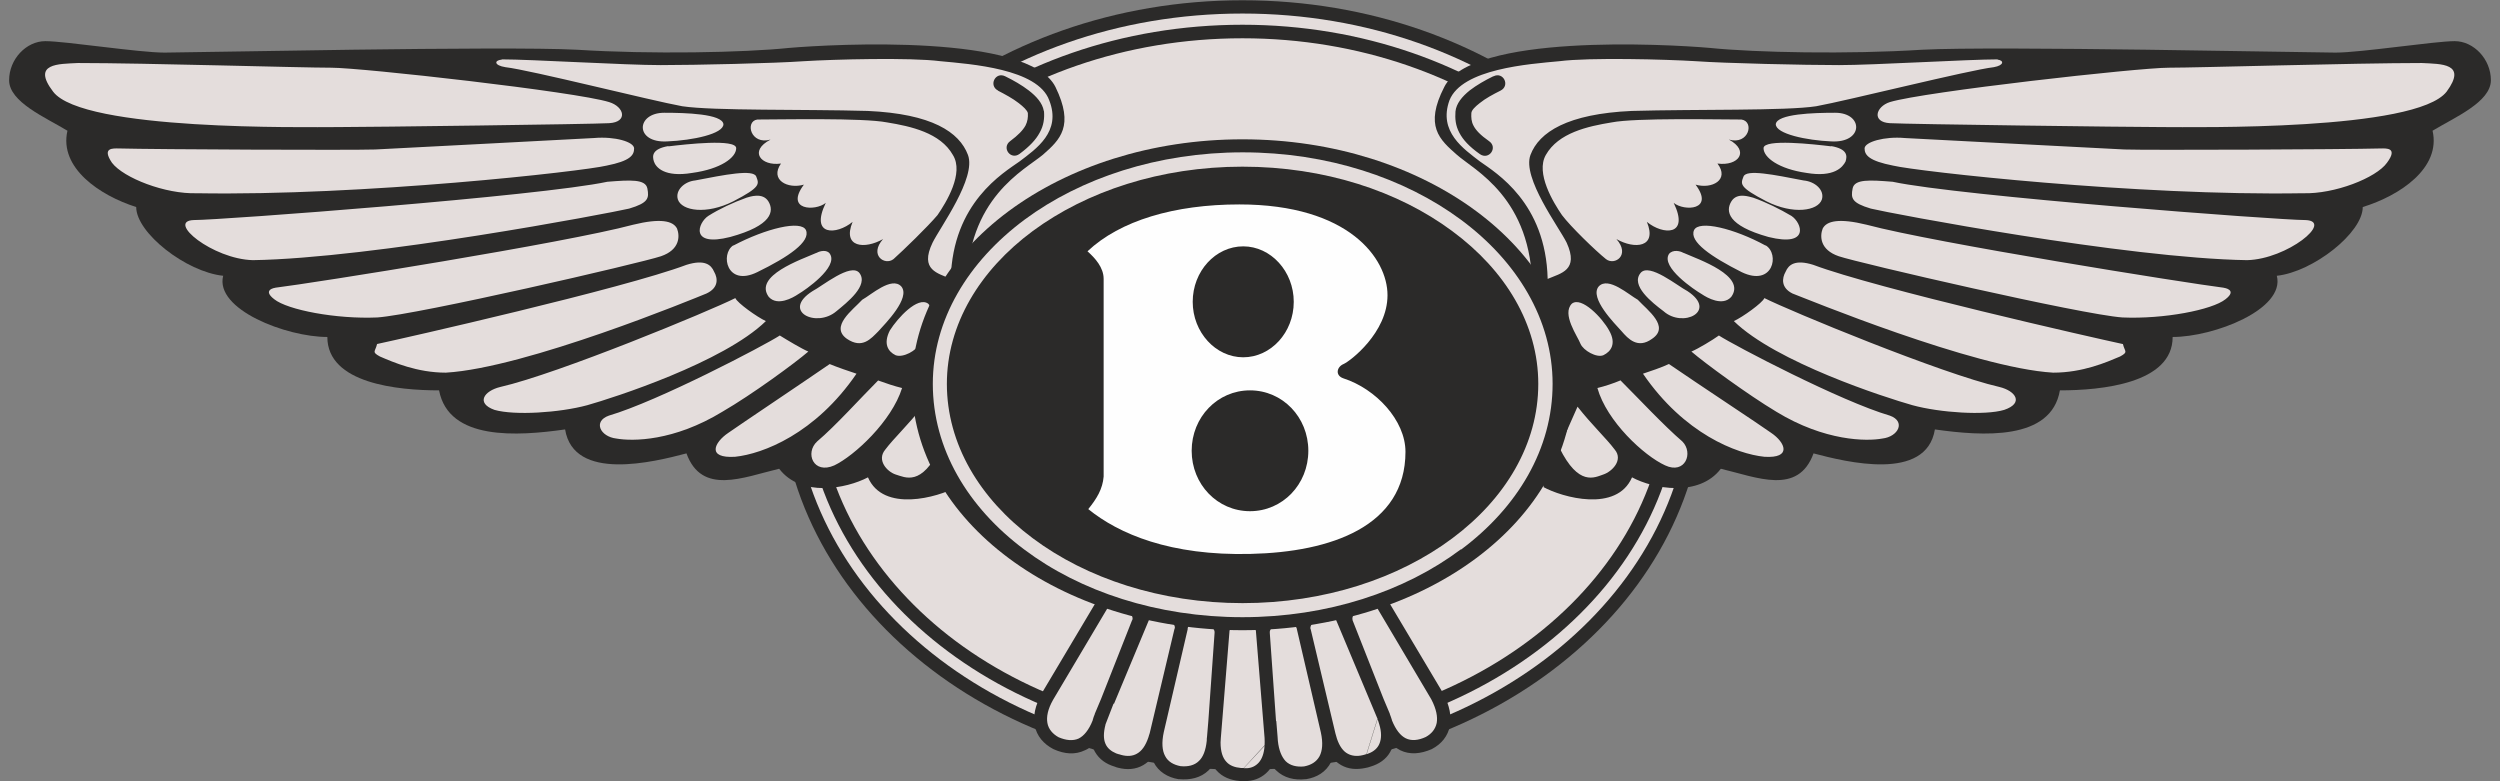 

<!-- Creator: CorelDRAW X6 -->
<svg xmlns="http://www.w3.org/2000/svg" x="0" y="0" xml:space="preserve" width="96mm" height="30mm" version="1.1" style="shape-rendering:geometricPrecision; text-rendering:geometricPrecision; image-rendering:optimizeQuality; fill-rule:evenodd; clip-rule:evenodd"
viewBox="0 0 9600 3000"
 xmlns:xlink="http://www.w3.org/1999/xlink">
 <rect x="0" y="0" width="9600" height="3000" fill="#808080" stroke="none"/>
 <defs>
  <style type="text/css">
   <![CDATA[
    .fil0 {fill="#2B2A29"}
    .fil1 {fill="#E4DDDC"}
    .fil2 {fill="#FEFEFE"}
   ]]>
  </style>
 </defs>
 <g id="Layer_x0020_1">
  <g id="_151718752">
   <path fill="#2B2A29" d="M6024 2524c-321,267 -763,432 -1253,432 -490,0 -933,-165 -1253,-432 -322,-268 -522,-640 -522,-1049 0,-408 199,-777 522,-1044 321,-266 764,-430 1253,-430 490,0 933,164 1253,430 322,267 522,636 522,1044 0,410 -199,781 -522,1049z"/>
   <path fill="#E4DDDC" d="M4771 2905c478,0 909,-161 1221,-420 311,-259 503,-616 503,-1010 0,-392 -192,-748 -503,-1005 -312,-258 -743,-418 -1221,-418 -478,0 -909,160 -1221,418 -311,258 -503,613 -503,1005 0,394 192,751 503,1010 312,260 743,420 1221,420z"/>
   <path fill="#2B2A29" d="M4771 2809c451,0 860,-150 1156,-393 294,-241 476,-574 476,-942 0,-364 -183,-696 -477,-936 -296,-242 -705,-391 -1155,-391 -452,0 -860,150 -1156,391 -295,241 -477,572 -477,937 0,368 182,701 476,943 295,242 704,392 1156,392zm1188 -354c-305,250 -725,405 -1188,405 -464,0 -884,-154 -1189,-404 -306,-251 -495,-598 -495,-982 0,-381 189,-726 496,-977 304,-248 724,-402 1188,-402 462,0 882,154 1187,403 306,250 496,595 496,976 0,384 -189,730 -495,981z"/>
   <path fill="#2B2A29" d="M4044 2876c-36,-19 -63,-49 -71,-91 -6,-34 1,-75 28,-123l0 -1 209 -351c11,-20 32,-31 55,-36 26,-5 57,-1 74,7 16,8 37,28 49,51 7,-5 15,-9 23,-12 26,-9 58,-10 75,-4l0 0c16,5 39,22 55,43 2,-2 5,-4 8,-5l0 0c24,-15 56,-21 72,-21 0,0 4,0 4,0 17,3 46,18 66,39 0,0 1,1 1,1 3,-3 6,-5 9,-8l0 0c22,-18 53,-29 70,-29 17,0 48,11 70,29l0 0c3,2 6,5 9,8 0,0 1,-1 1,-1 20,-21 49,-36 66,-39 0,0 0,0 0,0l0 0 0 0c0,0 4,0 4,0 16,0 47,6 70,21 3,2 6,4 9,6 16,-21 40,-39 56,-44l0 0c17,-6 49,-5 75,4 8,3 16,7 23,12 13,-23 34,-43 49,-51l0 0c16,-8 47,-12 73,-7 23,4 45,16 56,36l209 351 1 1c25,48 32,90 26,124 -8,41 -33,71 -69,90 0,0 -2,1 -2,1 -42,18 -83,22 -120,4 -10,-5 -19,-11 -28,-19 -1,5 -3,9 -5,14 -13,31 -38,52 -70,64l0 0c-4,1 -8,3 -12,4l0 0c-6,2 -12,4 -19,5 -33,7 -65,5 -93,-11 -12,-7 -22,-15 -32,-26 -2,5 -4,11 -7,15 -20,38 -54,58 -95,65 0,0 -2,0 -2,0 -44,5 -84,-5 -114,-34 -6,-5 -11,-11 -15,-18 -4,8 -10,15 -15,21 -21,23 -49,36 -79,38 -6,0 -12,0 -18,0 -5,0 -9,0 -12,0l0 0c-36,-3 -67,-15 -90,-41 -5,-6 -10,-12 -14,-19 -5,7 -10,13 -16,19 -30,29 -70,38 -114,34 0,0 -2,0 -2,0 -41,-7 -76,-28 -95,-65 -3,-5 -5,-11 -7,-17 -10,12 -21,21 -33,28 -29,17 -63,19 -97,10 -4,-1 -8,-2 -12,-4 0,0 0,0 0,0 0,0 0,0 0,0 -4,-1 -8,-3 -12,-4l0 0c-32,-12 -56,-33 -70,-64 -2,-4 -4,-9 -5,-13 -9,8 -18,14 -28,18 -37,18 -78,15 -120,-4 0,0 -2,-1 -2,-1z"/>
   <path fill="#E4DDDC" d="M4196 2765c0,0 0,0 0,0 2,-8 5,-16 8,-23l0 -1 24 -57 119 -302 1 -1c3,-6 0,-15 -4,-23 -7,-15 -20,-27 -28,-32 -8,-4 -26,-6 -42,-3 -9,2 -17,5 -20,10 0,0 -1,2 -1,2l-209 352c-21,37 -26,66 -22,89 4,24 21,43 43,55 28,12 55,15 77,5 20,-10 39,-32 54,-70zm80 -63l-31 80 0 0c0,0 0,1 0,1 -8,31 -8,55 0,73 7,17 22,29 41,37l0 0c3,1 6,2 9,3l1 0c3,1 6,2 10,3 22,6 43,5 60,-5 18,-10 33,-30 44,-63 2,-6 3,-11 5,-16l0 0 95 -400c0,0 1,-2 1,-2 2,-5 -1,-13 -7,-21 -9,-14 -24,-25 -32,-28l0 0c-8,-3 -26,-2 -42,4 -9,3 -16,8 -18,13 0,0 -1,2 -1,2l-133 319zm1037 -18l24 57 0 1c3,8 6,16 8,23 0,0 0,0 0,1 15,37 33,59 53,69 22,11 49,8 77,-5 22,-12 37,-30 42,-54 4,-23 -1,-53 -21,-91l-208 -351c0,0 -1,-2 -1,-2 -2,-4 -11,-8 -20,-9 -16,-3 -33,-2 -39,2 0,0 -2,1 -2,1 -9,4 -21,17 -28,32 -4,9 -6,17 -4,23l0 1 119 302zm-412 85l5 61 0 0c0,5 1,10 1,15 4,37 15,62 30,78 17,17 43,23 71,20 26,-5 47,-17 59,-39 11,-21 14,-51 5,-92l-92 -396 0 -1c-1,-7 -8,-13 -16,-18 -14,-9 -32,-13 -42,-13 -9,2 -24,11 -35,23 -7,7 -12,15 -11,22l0 1 24 339zm-267 75c0,-5 0,-10 1,-15l0 0 5 -60 24 -339 0 -1c1,-7 -4,-15 -11,-22 -11,-12 -26,-21 -35,-23 -11,1 -29,5 -44,13l0 0c-7,4 -13,9 -13,15 0,0 -1,3 0,3l-92 396c-9,41 -6,72 5,92 11,22 33,34 59,39 29,3 54,-3 71,-20 16,-15 26,-40 30,-78zm-355 100c0,0 0,0 0,0l0 0zm0 0c0,0 0,0 0,0l0 0zm868 -543l0 0 0 0zm0 0c0,0 0,0 0,0l0 0zm143 360l-158 -377c0,0 -1,-2 -1,-2 -2,-5 -9,-10 -18,-13 -16,-6 -33,-7 -42,-4l0 0c-9,3 -23,14 -32,28 -5,8 -8,15 -7,21 0,0 1,2 1,2l95 400 0 0c2,7 4,14 6,21 10,29 24,48 41,57 16,9 36,11 57,6 4,-1 9,-2 14,-4l1 0 42 -135zm-42 135c3,-1 6,-2 8,-3l0 0c19,-7 34,-20 41,-37 8,-19 9,-44 -1,-76 -2,-6 -4,-12 -6,-19l0 0c0,0 0,0 0,0l-42 135zm-392 -33c1,-9 0,-19 0,-29l-33 -407c0,0 0,-2 0,-2 0,-7 -6,-14 -13,-20l0 0c-13,-11 -30,-17 -38,-17 -8,0 -25,7 -38,17l0 0c-7,6 -13,13 -13,20 0,0 0,2 0,2l-33 407c0,6 -1,12 -1,17 0,35 8,59 22,74 13,15 33,22 56,24l0 0c4,0 7,0 10,0l1 0 80 -87zm-80 87c4,0 8,0 12,0 18,-1 33,-8 45,-21 13,-14 21,-36 23,-65 0,0 0,0 0,0 0,0 0,0 0,0l-80 86zm-381 -548c0,0 0,0 0,0l0 0 0 0z"/>
   <path fill="#2B2A29" d="M3674 1870c-73,40 -282,99 -341,-37 -84,44 -257,77 -341,-33 -139,33 -297,103 -356,-59 -125,33 -433,110 -466,-92 -183,26 -447,44 -484,-150 -158,0 -429,-26 -429,-205 -158,0 -433,-106 -400,-235 -143,-15 -334,-165 -334,-264 -139,-44 -297,-150 -264,-293 -84,-51 -224,-110 -224,-194 0,-81 66,-150 139,-150 77,0 359,44 458,44 99,0 1302,-26 1584,-11 282,18 642,11 814,-7 176,-15 921,-55 1023,150 73,150 18,202 -48,260 -70,59 -293,165 -293,517 0,348 44,532 -40,759z"/>
   <path fill="#E4DDDC" d="M300 242c257,0 855,18 972,18 117,0 939,92 1067,132 59,18 73,77 0,81 -70,4 -917,15 -1042,15 -125,0 -979,15 -1093,-136 -84,-110 22,-106 95,-110zm3264 924c-40,-29 -117,55 -147,103 -26,51 -7,81 22,95 29,11 81,-18 92,-44 11,-29 73,-114 33,-154zm-22 396c-55,70 -110,121 -143,165 -33,40 7,84 40,95 37,11 99,48 172,-103l-70 -158zm-231 -411c-37,40 -125,103 -59,150 59,40 92,0 121,-29 26,-29 125,-128 88,-172 -37,-40 -117,33 -150,51zm-191 -33c-121,77 15,143 92,77 40,-33 125,-99 88,-147 -33,-40 -143,51 -180,70zm15 -147c-59,26 -242,88 -183,169 33,37 92,4 114,-11 26,-15 154,-103 121,-154 -11,-18 -40,-11 -51,-4zm-319 -29c-51,33 -26,161 92,103 121,-59 205,-117 187,-161 -18,-40 -154,-7 -279,59zm51 -183c-51,18 -106,44 -147,70 -40,26 -73,121 84,81 161,-44 169,-99 147,-136 -22,-37 -73,-18 -84,-15zm-198 -66c-40,4 -77,37 -66,73 15,44 110,59 213,7 106,-55 99,-66 88,-95 -11,-29 -121,-7 -235,15zm-103 -132c-62,11 -62,37 -55,59 7,22 40,62 147,44 110,-15 169,-59 169,-95 0,-37 -194,-15 -260,-7zm-15 -128c-110,0 -114,117 11,110 99,-4 216,-29 216,-66 -4,-40 -147,-44 -227,-44zm356 26c88,0 407,-7 499,11 92,15 205,40 253,125 44,70 -26,183 -59,231 -37,44 -132,136 -169,169 -33,26 -95,-15 -40,-77 -70,40 -158,33 -117,-66 -62,51 -165,55 -103,-73 -40,33 -158,29 -84,-70 -62,18 -132,-18 -88,-81 -77,11 -125,-48 -40,-92 -77,22 -99,-70 -51,-77zm-979 -231c110,0 473,22 609,22 132,0 440,-7 550,-15 114,-7 407,-15 524,0 117,11 374,29 418,150 48,121 -51,187 -114,235 -62,44 -257,158 -264,451 -48,-22 -121,-33 -70,-139 29,-59 169,-249 136,-337 -33,-88 -139,-158 -385,-169 -246,-7 -590,0 -712,-18 -121,-22 -583,-139 -679,-150 -44,-7 -44,-26 -15,-29zm1445 1232c-66,66 -165,176 -235,235 -48,44 -15,128 66,92 77,-37 220,-169 260,-297 -29,-7 -62,-18 -92,-29zm-187 -62c-106,73 -348,235 -389,264 -55,37 -84,99 26,92 106,-11 308,-88 466,-319 -22,-7 -77,-26 -103,-37zm-191 -110c-62,40 -469,253 -657,308 -62,22 -33,81 29,88 62,11 220,11 407,-103 114,-66 279,-187 330,-231 -26,-11 -81,-44 -110,-62zm-172 -143c-95,48 -679,290 -902,341 -62,15 -95,62 -22,88 77,22 249,11 356,-18 103,-29 524,-165 686,-323 -33,-15 -110,-70 -117,-88zm-1375 176c103,-22 946,-213 1188,-304 70,-22 95,0 106,26 15,26 18,62 -29,84 -44,18 -693,286 -1001,304 -110,0 -202,-40 -253,-62 -33,-18 -18,-18 -11,-48zm-392 -216c147,-18 1115,-172 1375,-242 106,-26 154,-15 169,15 11,29 11,81 -62,106 -77,26 -932,224 -1089,235 -158,7 -345,-29 -396,-70 -48,-37 4,-44 4,-44zm-312 -260c106,0 1331,-92 1588,-147 88,-7 147,-11 154,26 7,37 4,55 -70,77 -77,18 -987,191 -1445,198 -154,-4 -334,-150 -227,-154zm-290 -275c150,4 899,7 987,4 84,-4 763,-40 840,-44 81,-7 154,15 154,40 0,26 -15,48 -106,66 -92,22 -935,117 -1573,106 -121,4 -282,-59 -326,-117 -40,-59 4,-55 26,-55zm3379 -222c-38,-19 -11,-74 27,-55 31,15 64,34 90,54 30,23 53,49 58,78 0,0 1,3 1,3 2,27 -1,54 -17,82 -14,26 -38,52 -77,81 -34,25 -70,-24 -36,-49 31,-23 49,-42 59,-60 8,-16 10,-31 9,-48 -3,-11 -17,-24 -35,-38 -23,-18 -53,-34 -80,-48z"/>
   <path fill="#2B2A29" d="M5926 1870c73,40 282,99 341,-37 81,44 257,77 341,-33 139,33 297,103 356,-59 125,33 433,110 466,-92 183,26 447,44 480,-150 158,0 433,-26 433,-205 158,0 433,-106 400,-235 139,-15 330,-165 330,-264 143,-44 301,-150 268,-293 84,-51 224,-110 224,-194 0,-81 -66,-150 -139,-150 -77,0 -359,44 -458,44 -99,0 -1306,-26 -1588,-11 -282,18 -638,11 -814,-7 -172,-15 -917,-55 -1020,150 -77,150 -18,202 48,260 66,59 290,165 290,517 0,348 -40,532 44,759z"/>
   <path fill="#E4DDDC" d="M9300 242c-260,0 -858,18 -972,18 -117,0 -939,92 -1071,132 -55,18 -70,77 0,81 73,4 921,15 1045,15 125,0 976,15 1093,-136 81,-110 -22,-106 -95,-110zm-3264 924c37,-29 117,55 143,103 29,51 7,81 -22,95 -26,11 -77,-18 -88,-44 -11,-29 -73,-114 -33,-154zm22 396c55,70 110,121 143,165 33,40 -11,84 -44,95 -33,11 -95,48 -169,-103l70 -158zm231 -411c37,40 125,103 55,150 -55,40 -92,0 -117,-29 -26,-29 -125,-128 -88,-172 37,-40 117,33 150,51zm191 -33c117,77 -18,143 -92,77 -44,-33 -128,-99 -88,-147 33,-40 143,51 180,70zm-15 -147c59,26 242,88 183,169 -33,37 -92,4 -114,-11 -26,-15 -158,-103 -125,-154 15,-18 44,-11 55,-4zm315 -29c55,33 29,161 -92,103 -117,-59 -202,-117 -183,-161 18,-40 154,-7 275,59zm-48 -183c51,18 103,44 147,70 40,26 73,121 -88,81 -158,-44 -165,-99 -143,-136 22,-37 70,-18 84,-15zm194 -66c44,4 81,37 70,73 -15,44 -110,59 -213,7 -106,-55 -99,-66 -88,-95 11,-29 117,-7 231,15zm106 -132c62,11 62,37 55,59 -11,22 -44,62 -150,44 -106,-15 -165,-59 -165,-95 0,-37 194,-15 260,-7zm15 -128c110,0 110,117 -15,110 -95,-4 -213,-29 -213,-66 4,-40 147,-44 227,-44zm-359 26c-88,0 -407,-7 -499,11 -92,15 -205,40 -253,125 -40,70 29,183 62,231 33,44 128,136 169,169 33,26 95,-15 40,-77 70,40 158,33 117,-66 62,51 165,55 103,-73 40,33 158,29 84,-70 62,18 132,-18 84,-81 81,11 125,-48 44,-92 77,22 99,-70 48,-77zm983 -231c-110,0 -477,22 -609,22 -132,0 -440,-7 -550,-15 -114,-7 -407,-15 -524,0 -117,11 -374,29 -422,150 -44,121 55,187 117,235 62,44 253,158 260,451 51,-22 121,-33 73,-139 -29,-59 -172,-249 -139,-337 33,-88 143,-158 389,-169 246,-7 591,0 708,-18 121,-22 587,-139 682,-150 40,-7 40,-26 15,-29zm-1449 1232c66,66 169,176 238,235 44,44 11,128 -66,92 -81,-37 -224,-169 -260,-297 29,-7 62,-18 88,-29zm187 -62c106,73 352,235 392,264 55,37 81,99 -26,92 -106,-11 -308,-88 -466,-319 22,-7 77,-26 99,-37zm191 -110c62,40 469,253 657,308 62,22 33,81 -29,88 -59,11 -220,11 -407,-103 -110,-66 -275,-187 -326,-231 26,-11 81,-44 106,-62zm176 -143c95,48 679,290 902,341 62,15 95,62 18,88 -73,22 -246,11 -352,-18 -103,-29 -525,-165 -686,-323 33,-15 110,-70 117,-88zm1375 176c-103,-22 -946,-213 -1188,-304 -70,-22 -95,0 -106,26 -15,26 -18,62 26,84 48,18 697,286 1001,304 114,0 205,-40 257,-62 33,-18 18,-18 11,-48zm389 -216c-143,-18 -1111,-172 -1372,-242 -106,-26 -154,-15 -169,15 -11,29 -11,81 62,106 77,26 932,224 1089,235 158,7 345,-29 396,-70 48,-37 -7,-44 -7,-44zm312 -260c-103,0 -1328,-92 -1584,-147 -88,-7 -147,-11 -154,26 -7,37 -4,55 70,77 73,18 983,191 1445,198 154,-4 334,-150 224,-154zm293 -275c-150,4 -899,7 -987,4 -88,-4 -763,-40 -844,-44 -77,-7 -154,15 -154,40 0,26 18,48 110,66 92,22 935,117 1573,106 121,4 282,-59 323,-117 44,-59 -4,-55 -22,-55zm-3410 -277c38,-19 65,36 27,55 -28,14 -58,30 -80,48 -18,14 -31,27 -32,38l0 0c-1,17 0,33 8,48 9,18 27,37 60,60 35,24 0,74 -35,50 -41,-29 -65,-55 -79,-82 -15,-28 -17,-55 -15,-82l0 0c3,-30 25,-57 55,-81 26,-20 59,-39 90,-54z"/>
   <path fill="#2B2A29" d="M4771 2420c701,0 1269,-422 1269,-946 0,-517 -568,-939 -1269,-939 -701,0 -1269,422 -1269,939 0,524 568,946 1269,946z"/>
   <path fill="#E4DDDC" d="M4771 2316c315,0 600,-95 806,-249 204,-152 330,-362 330,-593 0,-228 -126,-436 -331,-587 -206,-153 -490,-247 -805,-247 -315,0 -599,95 -805,247 -204,151 -330,359 -330,587 0,231 126,441 330,593 206,154 491,249 806,249zm838 -206c-215,161 -511,260 -838,260 -327,0 -624,-99 -838,-260 -217,-162 -351,-387 -351,-636 0,-246 135,-469 353,-631 215,-159 511,-258 837,-258 326,0 622,99 837,258 218,161 353,385 353,631 0,249 -134,474 -351,636z"/>
   <path fill="#FEFEFE" d="M5328 1133c0,-139 -147,-348 -569,-348 -249,0 -458,62 -583,180 29,26 62,62 62,106l0 759c-4,48 -26,84 -59,125 117,95 315,180 624,172 308,-7 594,-106 594,-392 0,-121 -114,-242 -238,-282 -33,-11 -26,-44 0,-55 26,-11 169,-121 169,-264zm-528 830c125,0 224,-103 224,-232 0,-129 -99,-232 -224,-232 -125,0 -224,103 -224,232 0,129 99,232 224,232zm-26 -591c106,0 194,-95 194,-213 0,-117 -88,-213 -194,-213 -106,0 -194,95 -194,213 0,117 88,213 194,213z"/>
  </g>
 </g>
</svg>
